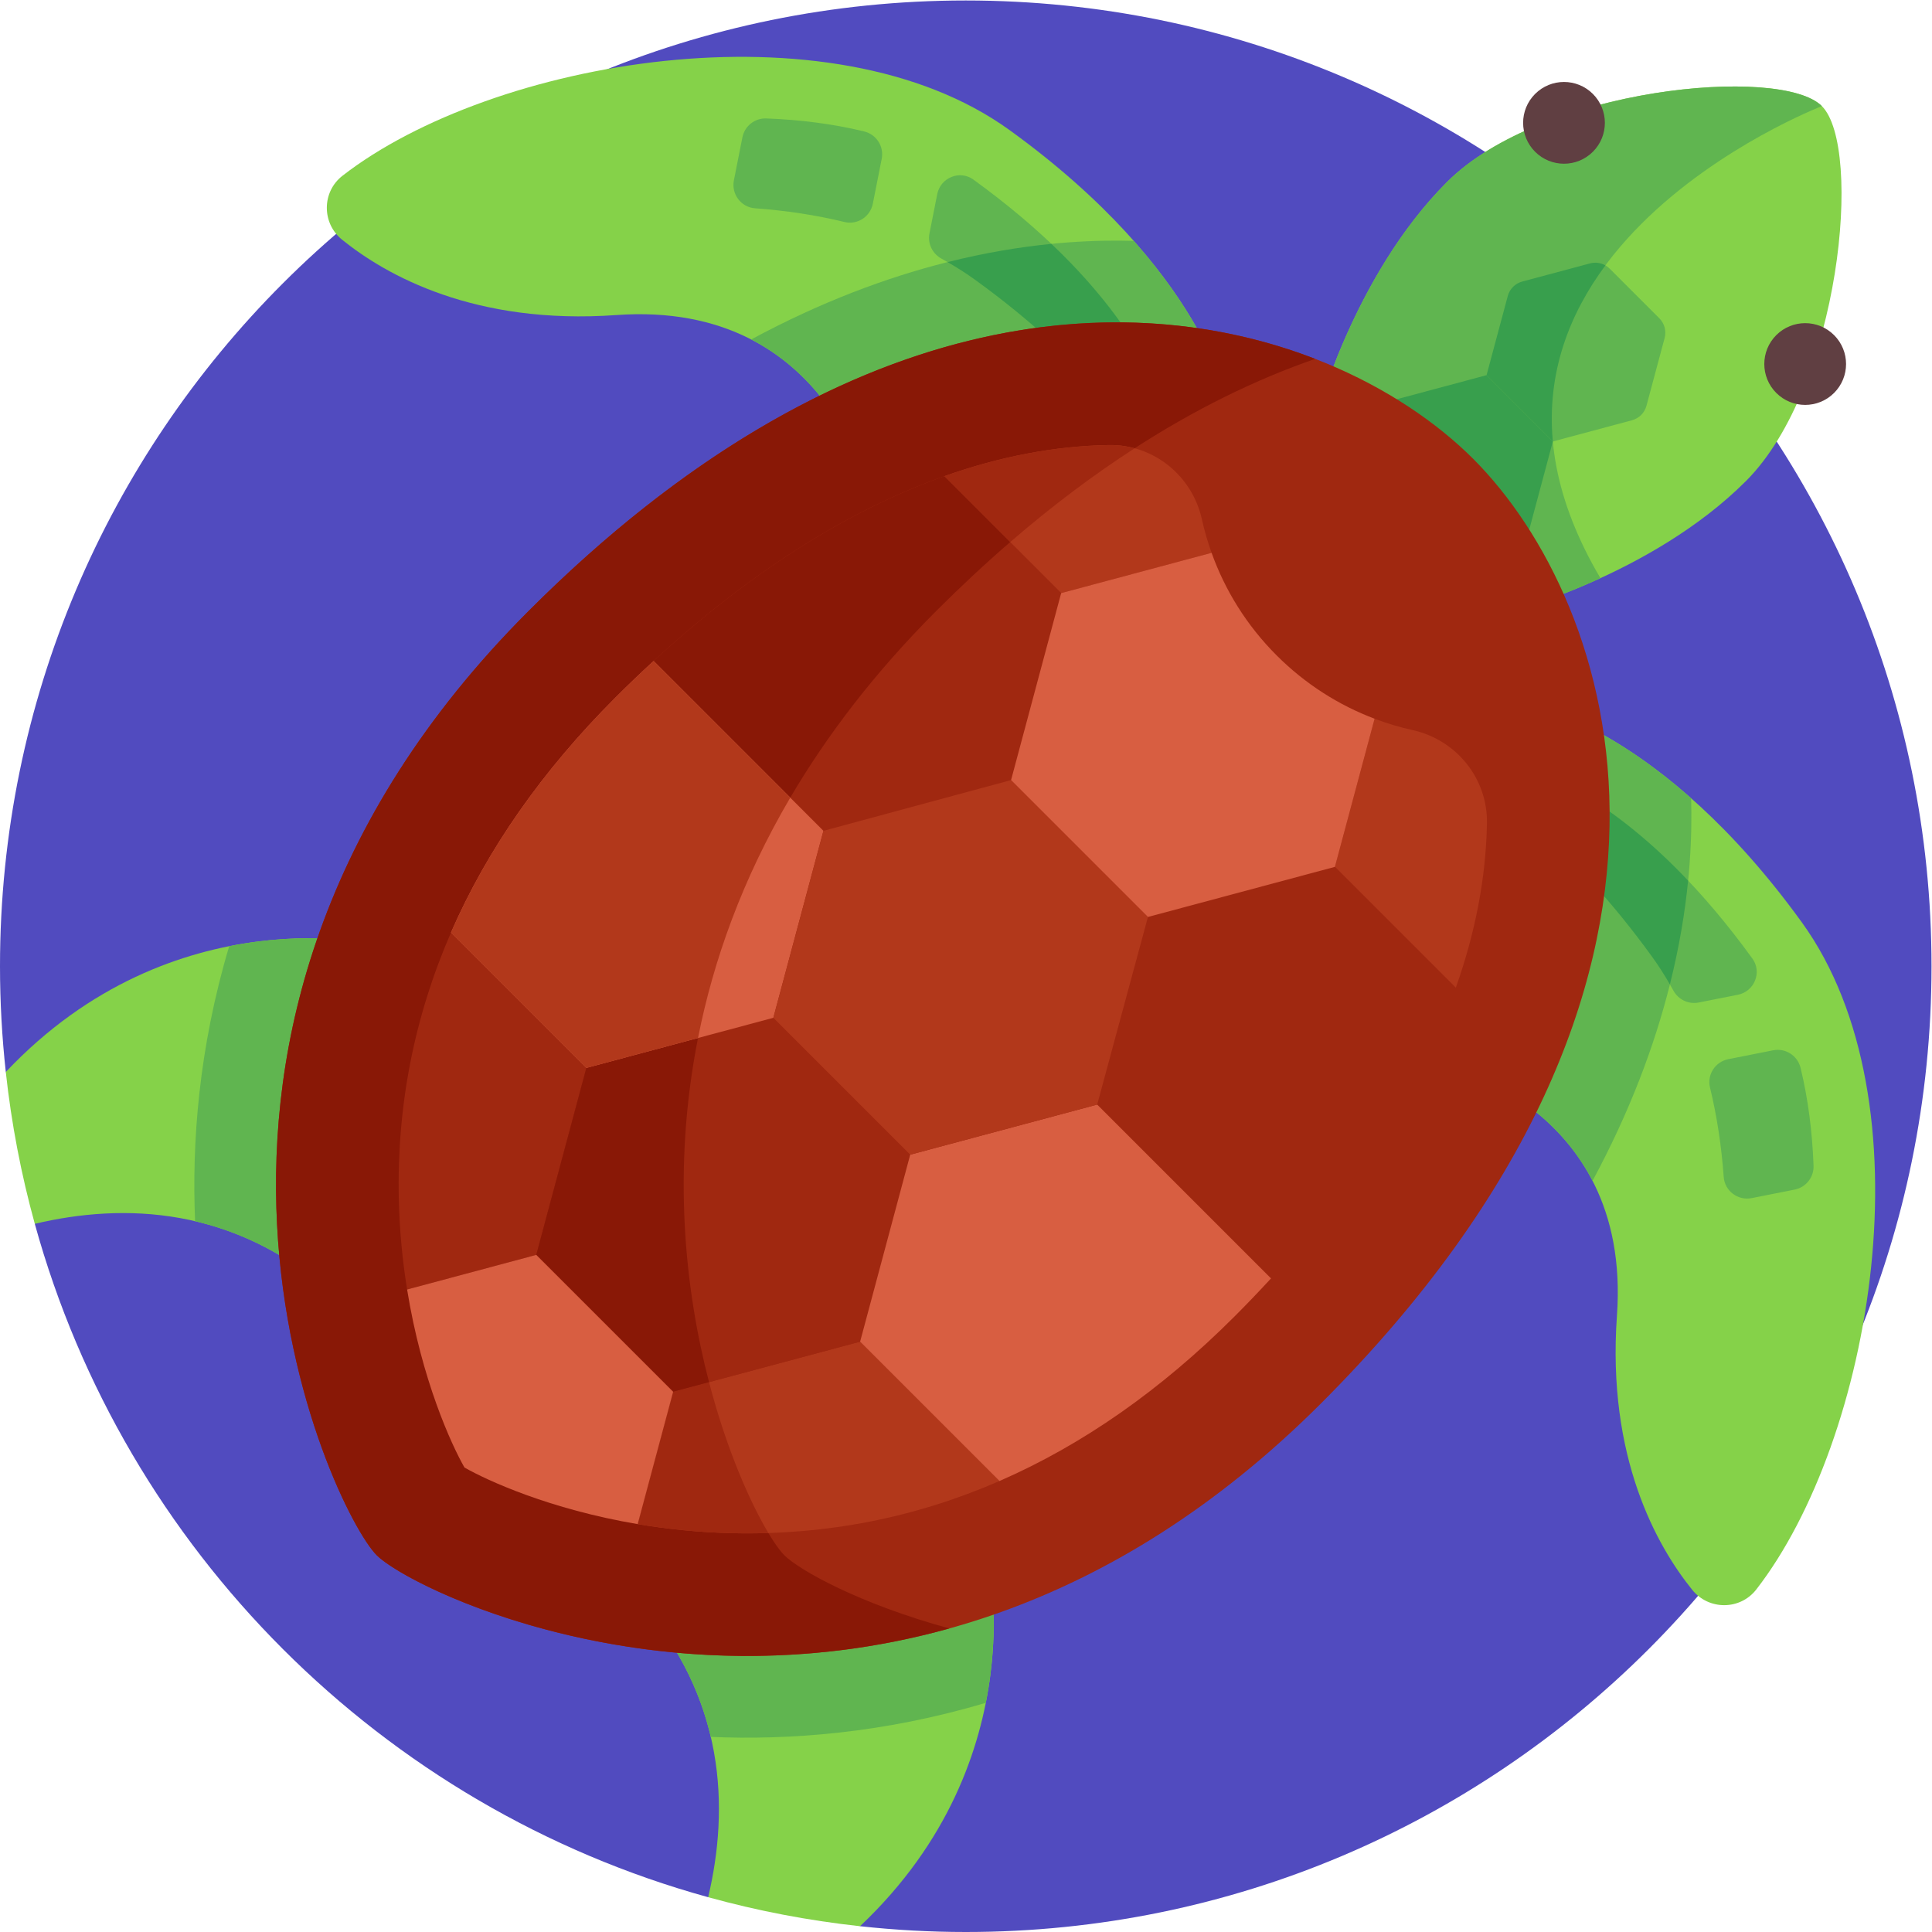 <?xml version="1.0" encoding="UTF-8" standalone="no"?>
<!-- Created with Inkscape (http://www.inkscape.org/) -->

<svg
   version="1.1"
   id="svg6180"
   width="682.667"
   height="682.667"
   viewBox="0 0 682.667 682.667"
   xmlns="http://www.w3.org/2000/svg"
   xmlns:svg="http://www.w3.org/2000/svg">
  <defs
     id="defs6184">
    <clipPath
       clipPathUnits="userSpaceOnUse"
       id="clipPath6194">
      <path
         d="M 0,512 H 512 V 0 H 0 Z"
         id="path6192" />
    </clipPath>
    <clipPath
       clipPathUnits="userSpaceOnUse"
       id="clipPath6366">
      <path
         d="M 0,512 H 512 V 0 H 0 Z"
         id="path6364" />
    </clipPath>
  </defs>
  <g
     id="g6186"
     transform="matrix(1.333,0,0,-1.333,0,682.667)">
    <g
       id="g6188">
      <g
         id="g6190"
         clip-path="url(#clipPath6194)">
        <g
           id="g6196"
           transform="translate(256,512)">
          <path
             d="m 0,0 c -141.385,0 -256,-114.615 -256,-256 0,-9.473 0.531,-18.821 1.534,-28.028 l 24.799,-13.844 -17.109,-26.408 c 23.879,-86.494 92.002,-154.617 178.496,-178.496 l 28.397,12.443 11.855,-20.133 C -18.821,-511.469 -9.473,-512 0,-512 c 141.385,0 256,114.615 256,256 C 256,-114.615 141.385,0 0,0"
             style="fill:#514bbf;fill-opacity:1;fill-rule:nonzero;stroke:none"
             id="path6198" />
        </g>
        <g
           id="g6200"
           transform="translate(405.63,325.32)">
          <path
             d="m 0,0 c 0,0 34.734,-6.13 72.022,-57.72 34.334,-47.503 18.587,-137.292 -12.108,-176.812 -4.277,-5.507 -12.587,-5.529 -16.964,-0.102 -9.393,11.643 -22.652,35.088 -19.964,72.712 4.086,57.209 -49.037,67.425 -49.037,67.425 z"
             style="fill:#85d249;fill-opacity:1;fill-rule:nonzero;stroke:none"
             id="path6202" />
        </g>
        <g
           id="g6204"
           transform="translate(448.318,292.727)">
          <path
             d="M 0,0 C 0.048,2.606 0.033,5.207 -0.038,7.801 -24.357,29.34 -42.687,32.593 -42.687,32.593 l -26.051,-94.497 c 0,0 29.098,-5.604 42.565,-31.71 C -6.272,-56.689 -0.448,-24.262 0,0"
             style="fill:#60b550;fill-opacity:1;fill-rule:nonzero;stroke:none"
             id="path6206" />
        </g>
        <g
           id="g6208"
           transform="translate(475.715,196.793)">
          <path
             d="m 0,0 -11.395,-2.257 c -3.652,-0.723 -7.135,1.902 -7.405,5.615 -0.592,8.135 -1.782,16.095 -3.634,23.697 -0.832,3.42 1.393,6.834 4.846,7.518 l 11.896,2.355 C -2.415,37.576 0.782,35.521 1.573,32.275 3.579,24.034 4.685,15.278 5.016,6.315 5.129,3.268 2.991,0.592 0,0"
             style="fill:#60b550;fill-opacity:1;fill-rule:nonzero;stroke:none"
             id="path6210" />
        </g>
        <g
           id="g6212"
           transform="translate(460.675,248.442)">
          <path
             d="m 0,0 -10.416,-2.06 c -2.687,-0.532 -5.379,0.772 -6.69,3.177 -1.695,3.109 -3.561,6.087 -5.607,8.916 -5.548,7.677 -11.049,14.358 -16.381,20.15 l -5.119,24.84 C -36.865,50.97 -27.142,44.297 -16.323,33.478 -9.389,26.544 -2.624,18.522 3.805,9.642 3.823,9.617 3.841,9.592 3.859,9.567 6.462,5.964 4.361,0.863 0,0"
             style="fill:#60b550;fill-opacity:1;fill-rule:nonzero;stroke:none"
             id="path6214" />
        </g>
        <g
           id="g6216"
           transform="translate(442.652,251.181)">
          <path
             d="M 0,0 C 2.467,9.828 3.99,19.035 4.832,27.51 3.791,28.608 2.748,29.69 1.699,30.739 -9.119,41.557 -18.842,48.231 -26.19,52.284 l 5.118,-24.84 C -15.739,21.652 -10.238,14.97 -4.691,7.293 -3.004,4.962 -1.447,2.524 0,0"
             style="fill:#389f4d;fill-opacity:1;fill-rule:nonzero;stroke:none"
             id="path6218" />
        </g>
        <g
           id="g6220"
           transform="translate(325.32,405.63)">
          <path
             d="m 0,0 c 0,0 -6.13,34.734 -57.72,72.022 -47.503,34.334 -137.292,18.587 -176.812,-12.108 -5.507,-4.277 -5.529,-12.587 -0.102,-16.964 11.643,-9.393 35.088,-22.652 72.712,-19.964 57.209,4.086 67.425,-49.037 67.425,-49.037 z"
             style="fill:#85d249;fill-opacity:1;fill-rule:nonzero;stroke:none"
             id="path6222" />
        </g>
        <g
           id="g6224"
           transform="translate(292.727,448.318)">
          <path
             d="m 0,0 c -24.262,-0.448 -56.689,-6.272 -93.614,-26.173 26.106,-13.467 31.71,-42.565 31.71,-42.565 l 94.497,26.051 c 0,0 -3.253,18.33 -24.792,42.649 C 5.207,0.033 2.606,0.048 0,0"
             style="fill:#60b550;fill-opacity:1;fill-rule:nonzero;stroke:none"
             id="path6226" />
        </g>
        <g
           id="g6228"
           transform="translate(196.793,475.715)">
          <path
             d="m 0,0 -2.257,-11.395 c -0.723,-3.652 1.902,-7.135 5.615,-7.405 8.135,-0.592 16.095,-1.782 23.697,-3.634 3.42,-0.832 6.834,1.393 7.518,4.846 l 2.355,11.896 C 37.576,-2.415 35.521,0.782 32.275,1.573 24.034,3.579 15.278,4.685 6.315,5.016 3.268,5.129 0.592,2.991 0,0"
             style="fill:#60b550;fill-opacity:1;fill-rule:nonzero;stroke:none"
             id="path6230" />
        </g>
        <g
           id="g6232"
           transform="translate(248.442,460.675)">
          <path
             d="m 0,0 -2.06,-10.416 c -0.532,-2.687 0.772,-5.379 3.177,-6.69 3.109,-1.695 6.087,-3.561 8.916,-5.607 7.677,-5.548 14.358,-11.049 20.15,-16.381 l 24.84,-5.119 C 50.97,-36.865 44.297,-27.142 33.478,-16.323 26.544,-9.389 18.522,-2.624 9.642,3.805 9.617,3.823 9.592,3.841 9.567,3.859 5.964,6.462 0.863,4.361 0,0"
             style="fill:#60b550;fill-opacity:1;fill-rule:nonzero;stroke:none"
             id="path6234" />
        </g>
        <g
           id="g6236"
           transform="translate(278.625,421.58)">
          <path
             d="M 0,0 24.84,-5.118 C 20.787,2.23 14.113,11.953 3.295,22.771 2.246,23.82 1.164,24.863 0.066,25.904 c -8.475,-0.842 -17.682,-2.364 -27.51,-4.832 2.524,-1.447 4.962,-3.004 7.293,-4.691 C -12.474,10.834 -5.792,5.333 0,0"
             style="fill:#389f4d;fill-opacity:1;fill-rule:nonzero;stroke:none"
             id="path6238" />
        </g>
        <g
           id="g6240"
           transform="translate(1.534,227.972)">
          <path
             d="m 0,0 c 1.5,-13.776 4.093,-27.222 7.69,-40.252 23.372,5.542 52.878,4.829 79.27,-18.916 L 99.512,33.649 C 99.512,33.649 44.623,47.232 0,0"
             style="fill:#85d249;fill-opacity:1;fill-rule:nonzero;stroke:none"
             id="path6242" />
        </g>
        <g
           id="g6244"
           transform="translate(261.622,101.045)">
          <path
             d="m 0,0 -92.817,-12.551 c 23.745,-26.393 24.458,-55.899 18.915,-79.271 13.031,-3.597 26.477,-6.19 40.253,-7.69 C 13.582,-54.889 0,0 0,0"
             style="fill:#85d249;fill-opacity:1;fill-rule:nonzero;stroke:none"
             id="path6246" />
        </g>
        <g
           id="g6248"
           transform="translate(482.942,483.996)">
          <path
             d="m 0,0 c -10.908,10.908 -74.362,4.894 -99.391,-20.135 -25.029,-25.029 -34.899,-63.256 -34.899,-63.256 l 25.45,-25.449 25.449,-25.45 c 0,0 38.227,9.87 63.256,34.899 C 4.894,-74.362 10.908,-10.908 0,0"
             style="fill:#85d249;fill-opacity:1;fill-rule:nonzero;stroke:none"
             id="path6250" />
        </g>
        <g
           id="g6252"
           transform="translate(424.235,358.869)">
          <path
             d="M 0,0 C -49.316,83.614 58.706,125.127 58.706,125.127 47.798,136.035 -15.656,130.021 -40.685,104.992 -65.714,79.963 -75.583,41.736 -75.583,41.736 l 25.449,-25.449 25.45,-25.45 c 0,0 10.803,2.79 24.684,9.163"
             style="fill:#60b550;fill-opacity:1;fill-rule:nonzero;stroke:none"
             id="path6254" />
        </g>
        <g
           id="g6256"
           transform="translate(436.439,404.56)">
          <path
             d="m 0,0 4.813,17.962 c 0.501,1.869 -0.034,3.864 -1.402,5.233 L -9.738,36.344 c -1.369,1.368 -3.364,1.903 -5.233,1.402 l -17.962,-4.813 c -1.87,-0.501 -3.33,-1.961 -3.831,-3.831 L -42.386,8.119 -24.814,-9.453 -3.831,-3.831 C -1.961,-3.33 -0.501,-1.87 0,0"
             style="fill:#60b550;fill-opacity:1;fill-rule:nonzero;stroke:none"
             id="path6258" />
        </g>
        <g
           id="g6260"
           transform="translate(425.554,441.777)">
          <path
             d="m 0,0 c -1.223,0.698 -2.69,0.903 -4.087,0.528 l -17.962,-4.812 c -1.869,-0.501 -3.33,-1.962 -3.831,-3.831 l -5.622,-20.983 17.569,-17.569 C -15.631,-28.236 -9.399,-12.686 0,0"
             style="fill:#389f4d;fill-opacity:1;fill-rule:nonzero;stroke:none"
             id="path6262" />
        </g>
        <g
           id="g6264"
           transform="translate(405.193,371.102)">
          <path
             d="M 0,0 6.432,24.004 -11.14,41.577 -35.145,35.145 -41.577,11.14 -24.004,-6.432 Z"
             style="fill:#389f4d;fill-opacity:1;fill-rule:nonzero;stroke:none"
             id="path6266" />
        </g>
        <g
           id="g6268"
           transform="translate(261.622,101.045)">
          <path
             d="m 0,0 -92.817,-12.551 c 10.714,-11.909 16.728,-24.452 19.606,-36.78 20.722,-0.885 45.781,0.943 72.902,9.037 C 4.266,-17.264 0,0 0,0"
             style="fill:#60b550;fill-opacity:1;fill-rule:nonzero;stroke:none"
             id="path6270" />
        </g>
        <g
           id="g6272"
           transform="translate(101.045,261.622)">
          <path
             d="m 0,0 c 0,0 -17.263,4.266 -40.294,-0.309 -8.094,-27.121 -9.922,-52.18 -9.036,-72.902 12.327,-2.878 24.87,-8.892 36.779,-19.606 z"
             style="fill:#60b550;fill-opacity:1;fill-rule:nonzero;stroke:none"
             id="path6274" />
        </g>
        <g
           id="g6276"
           transform="translate(390.504,390.504)">
          <path
             d="m 0,0 c -37.996,37.996 -138.228,71.825 -250.347,-40.295 -112.12,-112.119 -52.357,-238.286 -40.295,-250.347 12.061,-12.062 138.228,-71.825 250.347,40.295 C 71.825,-138.228 37.996,-37.996 0,0"
             style="fill:#a02810;fill-opacity:1;fill-rule:nonzero;stroke:none"
             id="path6278" />
        </g>
        <g
           id="g6280"
           transform="translate(207.912,99.862)">
          <path
             d="m 0,0 c -12.062,12.062 -71.825,138.228 40.295,250.347 35.157,35.158 69.145,55.96 100.412,66.788 C 91.147,336.337 14.931,333.034 -67.755,250.347 -179.875,138.228 -120.112,12.062 -108.05,0 -99.509,-8.541 -33.743,-40.987 43.731,-19.392 19.992,-12.929 3.931,-3.931 0,0"
             style="fill:#891806;fill-opacity:1;fill-rule:nonzero;stroke:none"
             id="path6282" />
        </g>
        <g
           id="g6284"
           transform="translate(155.433,229.052)">
          <path
             d="m 0,0 -35.886,35.886 c -9.733,-22.337 -14.371,-45.918 -13.832,-70.587 0.188,-8.589 1.007,-16.636 2.2,-24.036 l 34.238,9.174 z"
             style="fill:#a02810;fill-opacity:1;fill-rule:nonzero;stroke:none"
             id="path6286" />
        </g>
        <g
           id="g6288"
           transform="translate(385.898,250.3)">
          <path
             d="m 0,0 c 5.198,14.659 7.989,29.197 8.251,43.427 0.001,0.082 0.003,0.163 0.004,0.245 0.194,11.831 -8.139,22.065 -19.691,24.624 -3.415,0.757 -6.786,1.764 -10.087,3.012 L -32.044,32.044 Z"
             style="fill:#b2381b;fill-opacity:1;fill-rule:nonzero;stroke:none"
             id="path6290" />
        </g>
        <g
           id="g6292"
           transform="translate(227.998,156.487)">
          <path
             d="m 0,0 -49.563,-13.28 -9.401,-35.086 c 7.746,-1.308 16.233,-2.207 25.317,-2.406 24.669,-0.538 48.25,4.099 70.587,13.832 z"
             style="fill:#b2381b;fill-opacity:1;fill-rule:nonzero;stroke:none"
             id="path6294" />
        </g>
        <g
           id="g6296"
           transform="translate(194.35,105.715)">
          <path
             d="M 0,0 C 3.129,-0.068 6.239,-0.052 9.332,0.046 4.693,7.792 -1.639,21.76 -6.402,40.041 L -15.915,37.492 -25.317,2.406 C -17.57,1.098 -9.084,0.198 0,0"
             style="fill:#a02810;fill-opacity:1;fill-rule:nonzero;stroke:none"
             id="path6298" />
        </g>
        <g
           id="g6300"
           transform="translate(321.165,365.593)">
          <path
             d="m 0,0 c -1.042,2.911 -1.905,5.872 -2.569,8.869 -2.559,11.552 -12.793,19.885 -24.624,19.691 -0.082,-10e-4 -0.164,-0.003 -0.246,-0.004 -14.229,-0.262 -28.767,-3.053 -43.426,-8.251 l 30.989,-30.99 z"
             style="fill:#b2381b;fill-opacity:1;fill-rule:nonzero;stroke:none"
             id="path6302" />
        </g>
        <g
           id="g6304"
           transform="translate(267.768,368.429)">
          <path
             d="m 0,0 c 11.166,9.646 22.179,17.882 32.99,24.866 -2.17,0.588 -4.445,0.896 -6.786,0.858 C 26.122,25.723 26.04,25.721 25.958,25.72 11.728,25.457 -2.809,22.667 -17.469,17.469 Z"
             style="fill:#a02810;fill-opacity:1;fill-rule:nonzero;stroke:none"
             id="path6306" />
        </g>
        <g
           id="g6308"
           transform="translate(204.995,242.332)">
          <path
             d="m 0,0 -49.563,-13.28 -13.28,-49.563 36.282,-36.283 49.563,13.281 13.281,49.562 z"
             style="fill:#a02810;fill-opacity:1;fill-rule:nonzero;stroke:none"
             id="path6310" />
        </g>
        <g
           id="g6312"
           transform="translate(187.948,145.755)">
          <path
             d="M 0,0 C -6.33,24.295 -9.86,56.196 -2.919,91.227 L -32.515,83.296 -45.796,33.733 -9.513,-2.549 Z"
             style="fill:#891806;fill-opacity:1;fill-rule:nonzero;stroke:none"
             id="path6314" />
        </g>
        <g
           id="g6316"
           transform="translate(142.152,179.489)">
          <path
             d="m 0,0 -34.237,-9.174 c 3.874,-24.011 11.743,-41.132 15.206,-47.193 5.953,-3.402 22.57,-11.059 45.912,-15.001 l 9.402,35.085 z"
             style="fill:#d85e41;fill-opacity:1;fill-rule:nonzero;stroke:none"
             id="path6318" />
        </g>
        <g
           id="g6320"
           transform="translate(304.292,269.063)">
          <path
             d="m 0,0 -13.451,-49.733 46.076,-46.076 c 23.393,25.401 39.89,51.41 48.981,77.046 L 49.563,13.28 Z"
             style="fill:#a02810;fill-opacity:1;fill-rule:nonzero;stroke:none"
             id="path6322" />
        </g>
        <g
           id="g6324"
           transform="translate(336.917,173.254)">
          <path
             d="m 0,0 -46.076,46.076 -49.563,-13.28 -13.28,-49.563 36.94,-36.94 c 22.022,9.597 42.836,24.146 62.285,43.596 C -6.336,-6.754 -3.114,-3.382 0,0"
             style="fill:#d85e41;fill-opacity:1;fill-rule:nonzero;stroke:none"
             id="path6326" />
        </g>
        <g
           id="g6328"
           transform="translate(218.276,291.895)">
          <path
             d="M 0,0 49.733,13.451 63.014,63.014 32.024,94.003 C 6.388,84.912 -19.621,68.415 -45.022,45.022 Z"
             style="fill:#a02810;fill-opacity:1;fill-rule:nonzero;stroke:none"
             id="path6330" />
        </g>
        <g
           id="g6332"
           transform="translate(248.207,350.209)">
          <path
             d="M 0,0 C 6.565,6.565 13.088,12.628 19.562,18.22 L 2.093,35.689 C -23.543,26.598 -49.552,10.101 -74.953,-13.292 l 36.227,-36.227 C -29.008,-32.979 -16.341,-16.341 0,0"
             style="fill:#891806;fill-opacity:1;fill-rule:nonzero;stroke:none"
             id="path6334" />
        </g>
        <g
           id="g6336"
           transform="translate(204.995,242.332)">
          <path
             d="M 0,0 13.28,49.563 -31.742,94.585 C -35.123,91.471 -38.496,88.249 -41.853,84.891 -61.303,65.442 -75.852,44.628 -85.449,22.606 L -49.563,-13.28 Z"
             style="fill:#d85e41;fill-opacity:1;fill-rule:nonzero;stroke:none"
             id="path6338" />
        </g>
        <g
           id="g6340"
           transform="translate(185.029,236.982)">
          <path
             d="M 0,0 C 4.056,20.47 11.698,42.002 24.451,63.708 L -11.776,99.935 C -15.157,96.821 -18.529,93.599 -21.887,90.241 -41.337,70.792 -55.886,49.978 -65.483,27.956 L -29.597,-7.93 Z"
             style="fill:#b2381b;fill-opacity:1;fill-rule:nonzero;stroke:none"
             id="path6342" />
        </g>
        <g
           id="g6344"
           transform="translate(422.24,471.903)">
          <path
             d="m 0,0 c -4.232,-4.232 -11.092,-4.232 -15.324,0 -4.231,4.232 -4.231,11.092 0,15.324 4.232,4.231 11.092,4.231 15.324,0 C 4.232,11.092 4.232,4.232 0,0"
             style="fill:#603f42;fill-opacity:1;fill-rule:nonzero;stroke:none"
             id="path6346" />
        </g>
        <g
           id="g6348"
           transform="translate(486.173,407.971)">
          <path
             d="m 0,0 c -4.232,-4.232 -11.092,-4.232 -15.324,0 -4.231,4.232 -4.231,11.092 0,15.324 4.232,4.231 11.092,4.231 15.324,0 C 4.232,11.092 4.232,4.232 0,0"
             style="fill:#603f42;fill-opacity:1;fill-rule:nonzero;stroke:none"
             id="path6350" />
        </g>
        <g
           id="g6352"
           transform="translate(290.841,219.33)">
          <path
             d="M 0,0 13.451,49.733 -22.832,86.016 -72.565,72.565 -85.845,23.002 -49.563,-13.28 Z"
             style="fill:#b2381b;fill-opacity:1;fill-rule:nonzero;stroke:none"
             id="path6354" />
        </g>
        <g
           id="g6356"
           transform="translate(268.009,305.346)">
          <path
             d="m 0,0 36.283,-36.283 49.562,13.281 10.521,39.264 C 86.898,19.84 78.018,25.434 70.394,33.057 62.445,41.007 56.707,50.323 53.156,60.247 L 13.28,49.563 Z"
             style="fill:#d85e41;fill-opacity:1;fill-rule:nonzero;stroke:none"
             id="path6358" />
        </g>
      </g>
    </g>
    <g
       id="g6360">
      <g
         id="g6362"
         clip-path="url(#clipPath6366)">
        <g
           id="g6368"
           transform="translate(969.019,606.981)">
          <path
             d="m 0,0 c -99.974,-99.974 -262.064,-99.974 -362.039,0 -99.974,99.974 -99.974,262.064 0,362.039 99.975,99.974 262.065,99.974 362.039,0 C 99.974,262.064 99.974,99.974 0,0"
             style="fill:#603f42;fill-opacity:1;fill-rule:nonzero;stroke:none"
             id="path6370" />
        </g>
      </g>
    </g>
  </g>
</svg>
